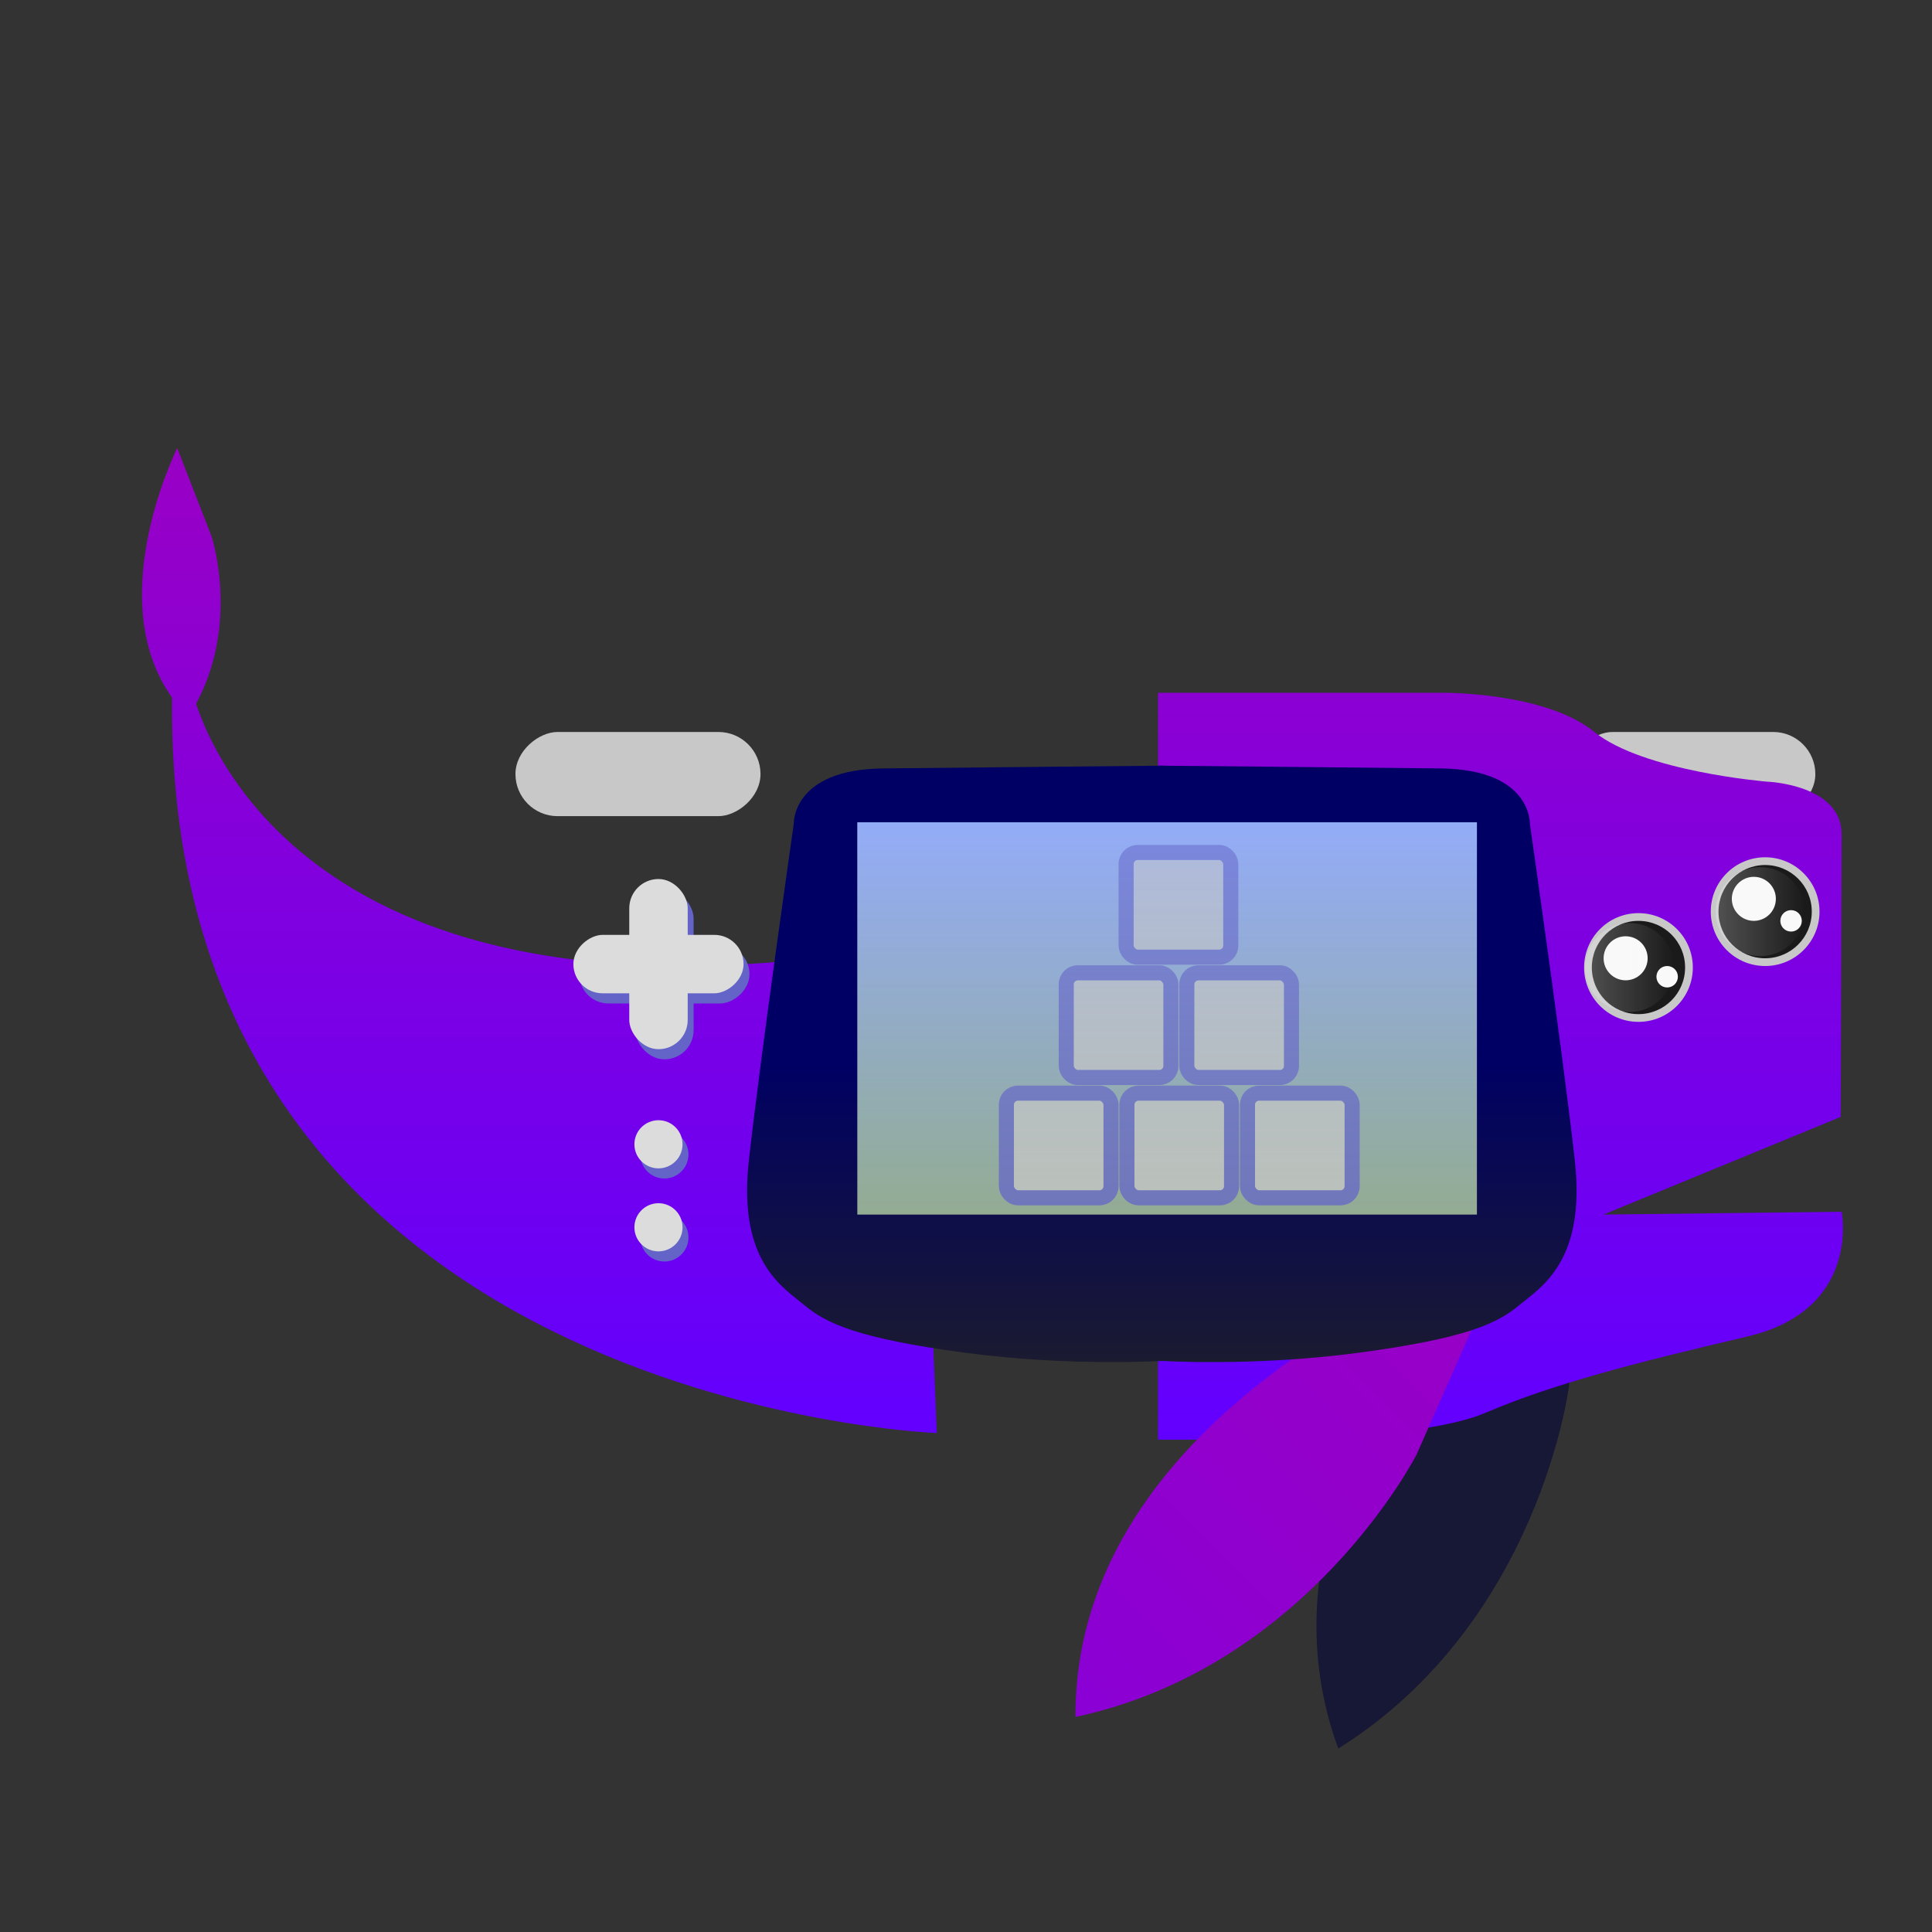 <?xml version="1.0" encoding="UTF-8" standalone="no"?>
<!-- Created with Inkscape (http://www.inkscape.org/) -->

<svg
   width="256"
   height="256"
   viewBox="0 0 67.733 67.733"
   version="1.1"
   id="svg1"
   xml:space="preserve"
   inkscape:version="1.3.2 (091e20ef0f, 2023-11-25)"
   sodipodi:docname="gbadev-whale.svg"
   inkscape:export-filename="gbawhale.png"
   inkscape:export-xdpi="96"
   inkscape:export-ydpi="96"
   xmlns:inkscape="http://www.inkscape.org/namespaces/inkscape"
   xmlns:sodipodi="http://sodipodi.sourceforge.net/DTD/sodipodi-0.dtd"
   xmlns:xlink="http://www.w3.org/1999/xlink"
   xmlns="http://www.w3.org/2000/svg"
   xmlns:svg="http://www.w3.org/2000/svg"><rect x="0" y="0" width="67.733" height="67.733" fill="#333333" stroke="none"/><sodipodi:namedview
     id="namedview1"
     pagecolor="#ffffff"
     bordercolor="#000000"
     borderopacity="0.25"
     inkscape:showpageshadow="2"
     inkscape:pageopacity="0.0"
     inkscape:pagecheckerboard="0"
     inkscape:deskcolor="#d1d1d1"
     inkscape:document-units="mm"
     inkscape:zoom="2.6641105"
     inkscape:cx="80.139318"
     inkscape:cy="182.61254"
     inkscape:window-width="1920"
     inkscape:window-height="1011"
     inkscape:window-x="261"
     inkscape:window-y="1472"
     inkscape:window-maximized="1"
     inkscape:current-layer="layer1" /><defs
     id="defs1"><linearGradient
       id="linearGradient30"
       inkscape:collect="always"><stop
         style="stop-color:#f9f9f9;stop-opacity:0.25;"
         offset="0"
         id="stop30" /><stop
         style="stop-color:#f9f9f9;stop-opacity:0;"
         offset="1"
         id="stop31" /></linearGradient><linearGradient
       id="linearGradient29"
       inkscape:collect="always"><stop
         style="stop-color:#93acf8;stop-opacity:0.5;"
         offset="0"
         id="stop28" /><stop
         style="stop-color:#93ac93;stop-opacity:0.25;"
         offset="1"
         id="stop29" /></linearGradient><linearGradient
       id="linearGradient22"
       inkscape:collect="always"><stop
         style="stop-color:#6200ff;stop-opacity:1;"
         offset="0"
         id="stop22" /><stop
         style="stop-color:#9900c5;stop-opacity:1;"
         offset="1"
         id="stop23" /></linearGradient><linearGradient
       id="linearGradient17"
       inkscape:collect="always"><stop
         style="stop-color:#93acf8;stop-opacity:1;"
         offset="0"
         id="stop17" /><stop
         style="stop-color:#93ac93;stop-opacity:1;"
         offset="1"
         id="stop18" /></linearGradient><linearGradient
       id="linearGradient15"
       inkscape:collect="always"><stop
         style="stop-color:#1a1a31;stop-opacity:1;"
         offset="0"
         id="stop14" /><stop
         style="stop-color:#000064;stop-opacity:1;"
         offset="1"
         id="stop15" /></linearGradient><linearGradient
       inkscape:collect="always"
       xlink:href="#linearGradient15"
       id="linearGradient14"
       x1="40.864"
       y1="47.704"
       x2="40.864"
       y2="37.298"
       gradientUnits="userSpaceOnUse" /><linearGradient
       inkscape:collect="always"
       xlink:href="#linearGradient15"
       id="linearGradient16"
       gradientUnits="userSpaceOnUse"
       x1="40.864"
       y1="47.704"
       x2="40.864"
       y2="37.298"
       gradientTransform="matrix(-1,0,0,1,81.464,0)" /><linearGradient
       inkscape:collect="always"
       xlink:href="#linearGradient17"
       id="linearGradient18"
       x1="30.058"
       y1="28.829"
       x2="30.058"
       y2="42.581"
       gradientUnits="userSpaceOnUse" /><linearGradient
       inkscape:collect="always"
       xlink:href="#linearGradient22"
       id="linearGradient23"
       x1="40.864"
       y1="50.47"
       x2="40.864"
       y2="15.945"
       gradientUnits="userSpaceOnUse" /><linearGradient
       inkscape:collect="always"
       xlink:href="#linearGradient29"
       id="linearGradient28"
       gradientUnits="userSpaceOnUse"
       x1="30.058"
       y1="28.829"
       x2="30.058"
       y2="42.581" /><linearGradient
       inkscape:collect="always"
       xlink:href="#linearGradient30"
       id="linearGradient31"
       x1="55.832"
       y1="33.845"
       x2="58.953"
       y2="33.845"
       gradientUnits="userSpaceOnUse"
       gradientTransform="translate(-0.262,0.074)" /><linearGradient
       inkscape:collect="always"
       xlink:href="#linearGradient30"
       id="linearGradient32"
       gradientUnits="userSpaceOnUse"
       gradientTransform="translate(4.318,-1.884)"
       x1="55.832"
       y1="33.845"
       x2="58.953"
       y2="33.845" /><linearGradient
       inkscape:collect="always"
       xlink:href="#linearGradient22"
       id="linearGradient23-2"
       x1="40.864"
       y1="50.47"
       x2="40.864"
       y2="15.945"
       gradientUnits="userSpaceOnUse"
       gradientTransform="matrix(1.68,1.68,-1.68,1.68,68.815,6.9)" /><linearGradient
       inkscape:collect="always"
       xlink:href="#linearGradient22"
       id="linearGradient1"
       gradientUnits="userSpaceOnUse"
       x1="40.864"
       y1="50.47"
       x2="40.864"
       y2="15.945"
       gradientTransform="translate(-0.265)" /></defs><g
     inkscape:label="Layer 1"
     inkscape:groupmode="layer"
     id="layer1"><g
       id="g19"
       style="fill:#c8c8c8;fill-opacity:1"><rect
         style="fill:#c8c8c8;stroke-width:3.048;fill-opacity:1"
         id="rect4-6-3"
         width="2.951"
         height="8.591"
         x="25.662"
         y="-63.643"
         ry="1.476"
         transform="rotate(90)" /><rect
         style="fill:#c8c8c8;stroke-width:3.048;fill-opacity:1"
         id="rect4-6-3-6"
         width="2.951"
         height="8.591"
         x="25.662"
         y="-26.662"
         ry="1.476"
         transform="rotate(90)" /></g><g
       id="g18"
       style="stroke:none;stroke-opacity:1;fill:url(#linearGradient23)"><path
         style="fill:#171736;fill-opacity:1;stroke:none;stroke-width:7.648;stroke-opacity:1"
         d="M 46.919,61.303 C 42.977,50.56 55.536,40.634 55.536,40.634 L 55.011,48.563 c 0,0 -1.015,8.303 -8.092,12.739 z"
         id="path11-0-6" /><path
         style="fill:url(#linearGradient23);stroke-width:3.306;stroke:none;stroke-opacity:1"
         d="m 32.843,50.24 c 0,0 -27.024,-0.983 -26.812,-25.688 0.024,-2.749 0.702,-0.383 0.702,-0.383 0,0 2.622,12.974 25.407,8.906"
         id="path10"
         sodipodi:nodetypes="cscc" /><path
         style="fill:url(#linearGradient1);stroke:none;stroke-width:2.271;stroke-opacity:1"
         d="m 40.6,24.288 h 10.011 c 0,0 3.553,-0.028 5.279,1.369 1.726,1.397 6.064,1.747 6.064,1.747 0,0 2.611,0.091 2.611,1.852 l -0.033,9.901 -8.32,3.425 8.353,-0.1 c 0,0 0.694,3.439 -3.316,4.377 -4.01,0.938 -6.845,1.676 -9.154,2.666 -2.309,0.99 -8.336,0.947 -8.336,0.947 H 40.6 Z"
         id="path1"
         sodipodi:nodetypes="ccscscccssccc" /><path
         style="fill:url(#linearGradient23);stroke-width:2.271;stroke:none;stroke-opacity:1"
         d="M 40.864,24.288 H 30.854 c 0,0 -3.553,-0.028 -5.279,1.369 -1.726,1.397 -6.064,1.747 -6.064,1.747 0,0 -2.611,0.091 -2.611,1.852 v 13.226 c 0,0 -0.694,3.439 3.316,4.377 4.01,0.938 6.845,1.676 9.154,2.666 2.309,0.99 8.336,0.947 8.336,0.947 h 3.158 z"
         id="path1-6"
         sodipodi:nodetypes="ccscscssccc" /><path
         style="fill:url(#linearGradient23);stroke-width:3.22;stroke:none;stroke-opacity:1"
         d="M 6.604,25.128 C 3.188,21.73 6.214,15.708 6.214,15.708 l 1.211,3.119 c 0,0 1.09,3.349 -0.821,6.301 z"
         id="path11" /><path
         style="fill:url(#linearGradient23-2);stroke:none;stroke-width:7.648;stroke-opacity:1"
         d="M 37.703,60.194 C 37.673,48.751 52.87,43.719 52.87,43.719 l -3.205,7.272 c 0,0 -3.794,7.455 -11.961,9.203 z"
         id="path11-0" /><path
         style="fill:url(#linearGradient23);stroke-width:3.22;stroke:none;stroke-opacity:1"
         d="m 6.604,25.128 c -4.818,0.013 -6.936,-6.385 -6.936,-6.385 l 3.062,1.349 c 0,0 3.139,1.597 3.875,5.036 z"
         id="path11-1" /></g><path
       style="fill:#ff0000;stroke-width:2.117"
       d="M 39.958,26.072 Z"
       id="path2" /><path
       style="fill:url(#linearGradient14);stroke-width:2.117"
       d="m 40.864,26.844 v 20.86 c 0,0 -3.31,0.221 -7.05,-0.281 -3.74,-0.502 -4.842,-1.024 -5.599,-1.655 -0.757,-0.631 -2.351,-1.527 -1.963,-5.063 0.388,-3.536 1.576,-11.819 1.576,-11.819 0,0 -0.077,-1.911 3.13,-1.946 3.207,-0.036 9.905,-0.097 9.905,-0.097 z"
       id="path3-7" /><path
       style="fill:url(#linearGradient16);stroke-width:2.117"
       d="m 40.6,26.844 v 20.86 c 0,0 3.31,0.221 7.05,-0.281 3.74,-0.502 4.842,-1.024 5.599,-1.655 0.757,-0.631 2.351,-1.527 1.963,-5.063 -0.388,-3.536 -1.576,-11.819 -1.576,-11.819 0,0 0.077,-1.911 -3.13,-1.946 -3.207,-0.036 -9.905,-0.097 -9.905,-0.097 z"
       id="path3-7-4" /><path
       style="fill:url(#linearGradient18);stroke-width:2.986"
       d="M 51.778,28.829 H 30.058 v 13.751 h 21.72 z"
       id="path4" /><g
       id="g20"
       style="fill:#6464c8;fill-opacity:1;stroke:none;stroke-opacity:1"
       transform="translate(0.082,0.237)"><rect
         style="fill:#6464c8;fill-opacity:1;stroke:none;stroke-width:2.117;stroke-opacity:1"
         id="rect4"
         width="2.049"
         height="5.966"
         x="22.186"
         y="30.936"
         ry="1.025" /><rect
         style="fill:#6464c8;fill-opacity:1;stroke:none;stroke-width:2.117;stroke-opacity:1"
         id="rect4-6"
         width="2.049"
         height="5.966"
         x="32.894"
         y="-26.193"
         ry="1.025"
         transform="rotate(90)" /><circle
         style="fill:#6464c8;fill-opacity:1;stroke:none;stroke-width:2.117;stroke-opacity:1"
         id="path5"
         cx="23.21"
         cy="40.236"
         r="0.844" /><circle
         style="fill:#6464c8;fill-opacity:1;stroke:none;stroke-width:2.117;stroke-opacity:1"
         id="path5-2"
         cx="23.21"
         cy="43.146"
         r="0.844" /></g><g
       id="g20-4"
       style="fill:#dcdcdc;fill-opacity:1;stroke:none;stroke-opacity:1"
       transform="translate(-0.125,-0.119)"><rect
         style="fill:#dcdcdc;fill-opacity:1;stroke:none;stroke-width:2.117;stroke-opacity:1"
         id="rect4-9"
         width="2.049"
         height="5.966"
         x="22.186"
         y="30.936"
         ry="1.025" /><rect
         style="fill:#dcdcdc;fill-opacity:1;stroke:none;stroke-width:2.117;stroke-opacity:1"
         id="rect4-6-2"
         width="2.049"
         height="5.966"
         x="32.894"
         y="-26.193"
         ry="1.025"
         transform="rotate(90)" /><circle
         style="fill:#dcdcdc;fill-opacity:1;stroke:none;stroke-width:2.117;stroke-opacity:1"
         id="path5-0"
         cx="23.21"
         cy="40.236"
         r="0.844" /><circle
         style="fill:#dcdcdc;fill-opacity:1;stroke:none;stroke-width:2.117;stroke-opacity:1"
         id="path5-2-6"
         cx="23.21"
         cy="43.146"
         r="0.844" /></g><circle
       style="fill:#c8c8c8;stroke-width:2.117;fill-opacity:1"
       id="path7"
       cx="57.442"
       cy="33.919"
       r="1.906" /><circle
       style="fill:#c8c8c8;stroke-width:2.117;fill-opacity:1"
       id="path7-3"
       cx="61.883"
       cy="31.961"
       r="1.906" /><circle
       style="fill:#1a1a1a;stroke-width:3.462"
       id="path12"
       cx="57.442"
       cy="33.919"
       r="1.635" /><circle
       style="fill:#1a1a1a;stroke-width:3.462"
       id="path12-4"
       cx="61.883"
       cy="31.961"
       r="1.635" /><circle
       style="fill:#f9f9f9;stroke-width:0.857"
       id="path7-6"
       cx="56.992"
       cy="33.596"
       r="0.772" /><circle
       style="fill:url(#linearGradient31);stroke-width:1.733"
       id="path7-6-3"
       cx="57.13"
       cy="33.919"
       r="1.56" /><circle
       style="fill:url(#linearGradient32);stroke-width:1.733"
       id="path7-6-3-4"
       cx="61.711"
       cy="31.961"
       r="1.56" /><circle
       style="fill:#f9f9f9;stroke-width:0.857"
       id="path7-6-4"
       cx="61.487"
       cy="31.512"
       r="0.772" /><circle
       style="fill:#f9f9f9;stroke-width:0.417"
       id="path7-6-4-1"
       cx="62.792"
       cy="32.284"
       r="0.376" /><circle
       style="fill:#f9f9f9;stroke-width:0.417"
       id="path7-6-4-1-7"
       cx="58.448"
       cy="34.243"
       r="0.376" /><rect
       style="fill:#c8c8c8;fill-opacity:1;stroke:#6464c8;stroke-width:0.529;stroke-dasharray:none;stroke-opacity:1"
       id="rect28"
       width="3.669"
       height="3.669"
       x="35.282"
       y="38.324"
       ry="0.404" /><rect
       style="fill:#c8c8c8;fill-opacity:1;stroke:#6464c8;stroke-width:0.529;stroke-dasharray:none;stroke-opacity:1"
       id="rect28-9"
       width="3.669"
       height="3.669"
       x="39.508"
       y="38.324"
       ry="0.404" /><rect
       style="fill:#c8c8c8;fill-opacity:1;stroke:#6464c8;stroke-width:0.529;stroke-dasharray:none;stroke-opacity:1"
       id="rect28-9-8"
       width="3.669"
       height="3.669"
       x="43.735"
       y="38.324"
       ry="0.404" /><rect
       style="fill:#c8c8c8;fill-opacity:1;stroke:#6464c8;stroke-width:0.529;stroke-dasharray:none;stroke-opacity:1"
       id="rect28-9-2"
       width="3.669"
       height="3.669"
       x="37.381"
       y="34.106"
       ry="0.404" /><rect
       style="fill:#c8c8c8;fill-opacity:1;stroke:#6464c8;stroke-width:0.529;stroke-dasharray:none;stroke-opacity:1"
       id="rect28-9-6"
       width="3.669"
       height="3.669"
       x="41.608"
       y="34.106"
       ry="0.404" /><rect
       style="fill:#c8c8c8;fill-opacity:1;stroke:#6464c8;stroke-width:0.529;stroke-dasharray:none;stroke-opacity:1"
       id="rect28-9-6-1"
       width="3.669"
       height="3.669"
       x="39.48"
       y="29.887"
       ry="0.404" /><path
       style="fill:url(#linearGradient28);stroke-width:2.986"
       d="M 51.778,28.829 H 30.058 v 13.751 h 21.72 z"
       id="path4-9" /></g></svg>
